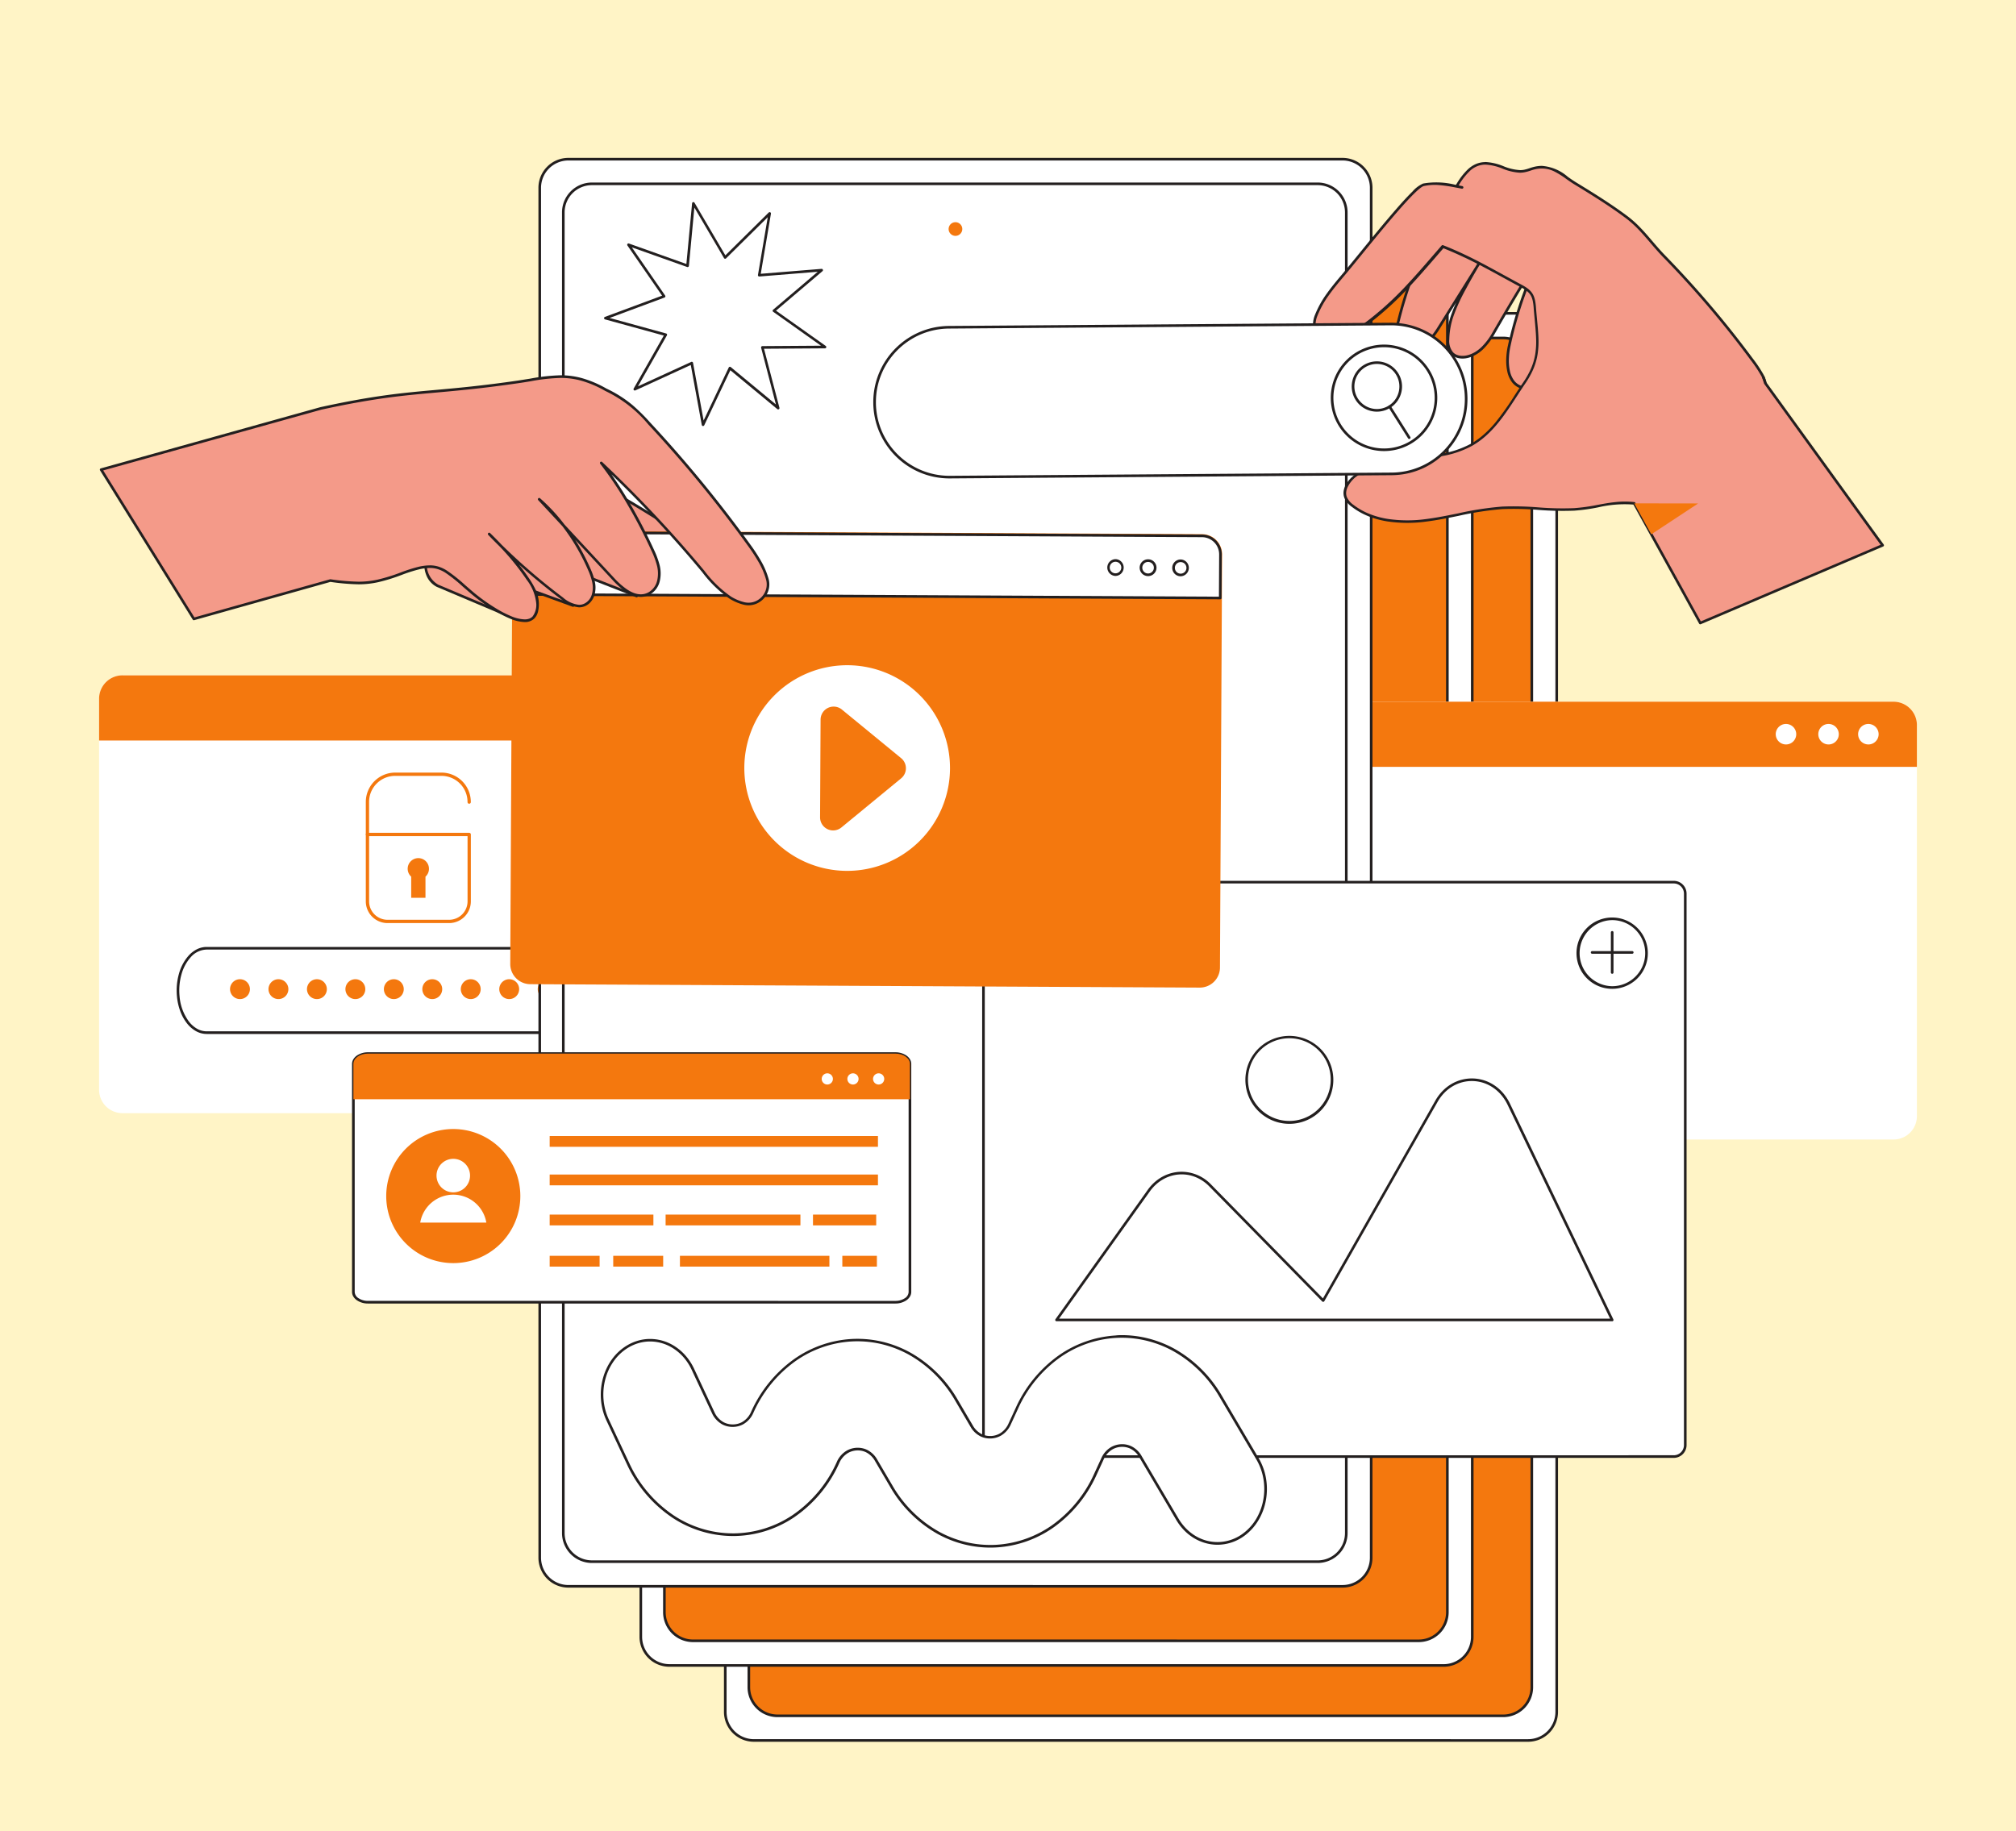 <svg xmlns="http://www.w3.org/2000/svg" xmlns:xlink="http://www.w3.org/1999/xlink" width="295" height="268" viewBox="0 0 295 268">
  <defs>
    <clipPath id="clip-path">
      <rect id="Rectángulo_39311" data-name="Rectángulo 39311" width="266" height="231.811" transform="translate(0 0)" fill="none"/>
    </clipPath>
  </defs>
  <g id="Grupo_143608" data-name="Grupo 143608" transform="translate(-600.5 -1254)">
    <rect id="Rectángulo_39187" data-name="Rectángulo 39187" width="295" height="268" transform="translate(600.5 1254)" fill="#fff4c6"/>
    <g id="Grupo_143426" data-name="Grupo 143426" transform="translate(615 1277.103)">
      <g id="Grupo_143425" data-name="Grupo 143425" transform="translate(0 0.004)" clip-path="url(#clip-path)">
        <path id="Trazado_159849" data-name="Trazado 159849" d="M690.684,170.459H803.966a4.192,4.192,0,0,1,4.192,4.192V375.137a4.192,4.192,0,0,1-4.192,4.192H690.684a4.192,4.192,0,0,1-4.192-4.192V174.651a4.192,4.192,0,0,1,4.192-4.192" transform="translate(-594.865 -147.708)" fill="#fff"/>
        <path id="Rectángulo_39295" data-name="Rectángulo 39295" d="M2.96-1.422H116.242a4.378,4.378,0,0,1,4.382,4.382V203.446a4.378,4.378,0,0,1-4.382,4.382H2.96a4.378,4.378,0,0,1-4.382-4.382V2.959A4.378,4.378,0,0,1,2.96-1.422Zm113.283,208.87a4,4,0,0,0,4-4V2.959a4,4,0,0,0-4-4H2.96a4,4,0,0,0-4,4V203.446a4,4,0,0,0,4,4Z" transform="translate(92.859 23.983)" fill="#231f1f"/>
        <path id="Trazado_159850" data-name="Trazado 159850" d="M716.534,197.483h106.19a4.192,4.192,0,0,1,4.192,4.192V394.948a4.192,4.192,0,0,1-4.192,4.192H716.534a4.192,4.192,0,0,1-4.192-4.192V201.675a4.192,4.192,0,0,1,4.192-4.192" transform="translate(-617.265 -171.125)" fill="#f4780e"/>
        <path id="Rectángulo_39296" data-name="Rectángulo 39296" d="M2.96-1.422H109.149a4.378,4.378,0,0,1,4.382,4.382V196.232a4.378,4.378,0,0,1-4.382,4.382H2.96a4.378,4.378,0,0,1-4.382-4.382V2.96A4.378,4.378,0,0,1,2.96-1.422ZM109.149,200.235a4,4,0,0,0,4-4V2.96a4,4,0,0,0-4-4H2.96a4,4,0,0,0-4,4V196.232a4,4,0,0,0,4,4Z" transform="translate(96.309 27.59)" fill="#231f1f"/>
        <path id="Trazado_159851" data-name="Trazado 159851" d="M1120.526,240.565a1,1,0,1,1-1-1,1,1,0,0,1,1,1" transform="translate(-969.236 -207.591)" fill="#f4780e"/>
        <path id="Trazado_159852" data-name="Trazado 159852" d="M598.1,88.211H711.378A4.192,4.192,0,0,1,715.57,92.4V292.889a4.192,4.192,0,0,1-4.192,4.192H598.1a4.192,4.192,0,0,1-4.192-4.192V92.4a4.192,4.192,0,0,1,4.192-4.192" transform="translate(-514.635 -76.438)" fill="#fff"/>
        <path id="Rectángulo_39297" data-name="Rectángulo 39297" d="M2.96-1.422H116.242a4.378,4.378,0,0,1,4.381,4.381V203.446a4.378,4.378,0,0,1-4.382,4.382H2.96a4.378,4.378,0,0,1-4.382-4.382V2.959A4.378,4.378,0,0,1,2.96-1.422Zm113.283,208.87a4,4,0,0,0,4-4V2.959a4,4,0,0,0-4-4H2.96a4,4,0,0,0-4,4V203.446a4,4,0,0,0,4,4Z" transform="translate(80.501 13.005)" fill="#231f1f"/>
        <path id="Trazado_159853" data-name="Trazado 159853" d="M623.946,115.234h106.19a4.192,4.192,0,0,1,4.192,4.192V312.7a4.192,4.192,0,0,1-4.192,4.192H623.946a4.192,4.192,0,0,1-4.192-4.192V119.426a4.192,4.192,0,0,1,4.192-4.192" transform="translate(-537.035 -99.854)" fill="#f4780e"/>
        <path id="Rectángulo_39298" data-name="Rectángulo 39298" d="M2.959-1.422h106.19a4.378,4.378,0,0,1,4.382,4.382V196.232a4.378,4.378,0,0,1-4.382,4.382H2.959a4.378,4.378,0,0,1-4.382-4.382V2.96A4.378,4.378,0,0,1,2.959-1.422Zm106.19,201.657a4,4,0,0,0,4-4V2.96a4,4,0,0,0-4-4H2.959a4,4,0,0,0-4,4V196.232a4,4,0,0,0,4,4Z" transform="translate(83.952 16.612)" fill="#231f1f"/>
        <path id="Trazado_159854" data-name="Trazado 159854" d="M1027.939,158.317a1,1,0,1,1-1-1,1,1,0,0,1,1,1" transform="translate(-889.007 -136.32)" fill="#f4780e"/>
        <path id="Trazado_159855" data-name="Trazado 159855" d="M89.66,570.753v57.426a3.422,3.422,0,0,1-3.513,3.324H3.513A3.422,3.422,0,0,1,0,628.179V570.753a3.422,3.422,0,0,1,3.513-3.324H86.147a3.422,3.422,0,0,1,3.513,3.324" transform="translate(0 -491.694)" fill="#fff"/>
        <path id="Trazado_159856" data-name="Trazado 159856" d="M89.66,570.753v6.21H0v-6.21a3.422,3.422,0,0,1,3.513-3.324H86.147a3.422,3.422,0,0,1,3.513,3.324" transform="translate(0 -491.694)" fill="#f4780e"/>
        <path id="Trazado_159857" data-name="Trazado 159857" d="M610.337,593.314a1.5,1.5,0,1,1-1.5-1.514,1.506,1.506,0,0,1,1.5,1.514" transform="translate(-526.278 -512.812)" fill="#fff"/>
        <path id="Trazado_159858" data-name="Trazado 159858" d="M566.665,593.314a1.5,1.5,0,1,1-1.5-1.514,1.506,1.506,0,0,1,1.5,1.514" transform="translate(-488.435 -512.812)" fill="#fff"/>
        <path id="Trazado_159859" data-name="Trazado 159859" d="M520,593.314a1.5,1.5,0,1,1-1.5-1.514,1.506,1.506,0,0,1,1.5,1.514" transform="translate(-448 -512.812)" fill="#fff"/>
        <path id="Trazado_159860" data-name="Trazado 159860" d="M152.931,879.035H90.666c-2.091,0-3.863-2.27-4.153-5.32-.353-3.715,1.606-7.033,4.153-7.033h62.265c2.547,0,4.506,3.317,4.153,7.033-.29,3.05-2.062,5.32-4.153,5.32" transform="translate(-74.93 -751.005)" fill="#fff"/>
        <path id="Trazado_159861" data-name="Trazado 159861" d="M151.69,877.982H89.425a3.213,3.213,0,0,1-1.584-.427,4.451,4.451,0,0,1-1.319-1.163,6.515,6.515,0,0,1-.952-1.737,8.494,8.494,0,0,1-.488-2.167,9.05,9.05,0,0,1,.306-3.368,6.619,6.619,0,0,1,1.392-2.59,4.165,4.165,0,0,1,1.215-.94,3.19,3.19,0,0,1,1.432-.344H151.69a3.189,3.189,0,0,1,1.431.344,4.163,4.163,0,0,1,1.215.94,6.617,6.617,0,0,1,1.392,2.59,9.05,9.05,0,0,1,.306,3.368,8.5,8.5,0,0,1-.488,2.167,6.515,6.515,0,0,1-.952,1.737,4.451,4.451,0,0,1-1.319,1.163A3.213,3.213,0,0,1,151.69,877.982ZM89.425,865.63a3.2,3.2,0,0,0-2.363,1.158,6.234,6.234,0,0,0-1.307,2.44,8.663,8.663,0,0,0-.292,3.224,7.173,7.173,0,0,0,1.361,3.7,4.068,4.068,0,0,0,1.2,1.065,2.833,2.833,0,0,0,1.4.378H151.69a2.833,2.833,0,0,0,1.4-.378,4.068,4.068,0,0,0,1.2-1.065,7.174,7.174,0,0,0,1.361-3.7,8.664,8.664,0,0,0-.292-3.224,6.234,6.234,0,0,0-1.307-2.44,3.194,3.194,0,0,0-2.363-1.158Z" transform="translate(-73.689 -749.762)" fill="#231f1f"/>
        <path id="Trazado_159862" data-name="Trazado 159862" d="M146.462,902.081a1.454,1.454,0,1,1-1.454-1.454,1.454,1.454,0,0,1,1.454,1.454" transform="translate(-124.393 -780.42)" fill="#f4780e"/>
        <path id="Trazado_159863" data-name="Trazado 159863" d="M188.63,902.081a1.454,1.454,0,1,1-1.454-1.454,1.454,1.454,0,0,1,1.454,1.454" transform="translate(-160.933 -780.42)" fill="#f4780e"/>
        <path id="Trazado_159864" data-name="Trazado 159864" d="M230.8,902.081a1.454,1.454,0,1,1-1.454-1.454,1.454,1.454,0,0,1,1.454,1.454" transform="translate(-197.472 -780.42)" fill="#f4780e"/>
        <path id="Trazado_159865" data-name="Trazado 159865" d="M272.966,902.081a1.454,1.454,0,1,1-1.454-1.454,1.454,1.454,0,0,1,1.454,1.454" transform="translate(-234.012 -780.42)" fill="#f4780e"/>
        <path id="Trazado_159866" data-name="Trazado 159866" d="M315.134,902.081a1.454,1.454,0,1,1-1.454-1.454,1.454,1.454,0,0,1,1.454,1.454" transform="translate(-270.552 -780.42)" fill="#f4780e"/>
        <path id="Trazado_159867" data-name="Trazado 159867" d="M357.3,902.081a1.454,1.454,0,1,1-1.454-1.454,1.454,1.454,0,0,1,1.454,1.454" transform="translate(-307.092 -780.42)" fill="#f4780e"/>
        <path id="Trazado_159868" data-name="Trazado 159868" d="M399.47,902.081a1.454,1.454,0,1,1-1.454-1.454,1.454,1.454,0,0,1,1.454,1.454" transform="translate(-343.632 -780.42)" fill="#f4780e"/>
        <path id="Trazado_159869" data-name="Trazado 159869" d="M441.638,902.081a1.454,1.454,0,1,1-1.454-1.454,1.454,1.454,0,0,1,1.454,1.454" transform="translate(-380.171 -780.42)" fill="#f4780e"/>
        <path id="Trazado_159870" data-name="Trazado 159870" d="M483.806,902.081a1.454,1.454,0,1,1-1.454-1.454,1.454,1.454,0,0,1,1.454,1.454" transform="translate(-416.711 -780.42)" fill="#f4780e"/>
        <path id="Trazado_159871" data-name="Trazado 159871" d="M525.974,902.081a1.454,1.454,0,1,1-1.454-1.454,1.454,1.454,0,0,1,1.454,1.454" transform="translate(-453.251 -780.42)" fill="#f4780e"/>
        <path id="Trazado_159872" data-name="Trazado 159872" d="M304.6,753.32h-9.007a3.179,3.179,0,0,1-3.181-3.182v-9.786a.241.241,0,0,1,.241-.241h14.888a.241.241,0,0,1,.241.241v9.786a3.179,3.179,0,0,1-3.182,3.182Zm-11.707-12.727v9.545a2.7,2.7,0,0,0,2.7,2.7H304.6a2.7,2.7,0,0,0,2.7-2.7v-9.545Z" transform="translate(-253.383 -641.329)" fill="#f4780e"/>
        <path id="Trazado_159873" data-name="Trazado 159873" d="M292.653,683.346a.241.241,0,0,1-.241-.241v-4.756a4.3,4.3,0,0,1,4.3-4.3h6.765a4.3,4.3,0,0,1,4.3,4.3.241.241,0,1,1-.481,0,3.817,3.817,0,0,0-3.821-3.821h-6.765a3.818,3.818,0,0,0-3.821,3.821v4.756A.241.241,0,0,1,292.653,683.346Z" transform="translate(-253.383 -584.082)" fill="#f4780e"/>
        <path id="Trazado_159874" data-name="Trazado 159874" d="M341.439,769.423a1.557,1.557,0,1,0-2.6,1.153v3.089h2.09v-3.089a1.552,1.552,0,0,0,.511-1.153" transform="translate(-293.169 -665.379)" fill="#f4780e"/>
        <path id="Trazado_159875" data-name="Trazado 159875" d="M1410.847,599.677V657.1a3.422,3.422,0,0,1-3.512,3.324H1324.7a3.422,3.422,0,0,1-3.512-3.324V599.677a3.422,3.422,0,0,1,3.512-3.324h82.635a3.422,3.422,0,0,1,3.512,3.324" transform="translate(-1144.848 -516.758)" fill="#fff"/>
        <path id="Trazado_159876" data-name="Trazado 159876" d="M1410.847,599.677v6.21h-89.659v-6.21a3.422,3.422,0,0,1,3.512-3.324h82.635a3.422,3.422,0,0,1,3.512,3.324" transform="translate(-1144.848 -516.758)" fill="#f4780e"/>
        <path id="Trazado_159877" data-name="Trazado 159877" d="M1931.525,622.238a1.5,1.5,0,1,1-1.5-1.514,1.506,1.506,0,0,1,1.5,1.514" transform="translate(-1671.126 -537.876)" fill="#fff"/>
        <path id="Trazado_159878" data-name="Trazado 159878" d="M1887.854,622.238a1.5,1.5,0,1,1-1.5-1.514,1.506,1.506,0,0,1,1.5,1.514" transform="translate(-1633.283 -537.876)" fill="#fff"/>
        <path id="Trazado_159879" data-name="Trazado 159879" d="M1841.19,622.238a1.5,1.5,0,1,1-1.5-1.514,1.506,1.506,0,0,1,1.5,1.514" transform="translate(-1592.847 -537.876)" fill="#fff"/>
        <path id="Trazado_159880" data-name="Trazado 159880" d="M487.284,1.426H600.567a4.192,4.192,0,0,1,4.192,4.192V206.1a4.192,4.192,0,0,1-4.192,4.192H487.284a4.192,4.192,0,0,1-4.192-4.192V5.618a4.192,4.192,0,0,1,4.192-4.192" transform="translate(-418.613 -1.236)" fill="#fff"/>
        <path id="Rectángulo_39299" data-name="Rectángulo 39299" d="M2.96-1.422H116.242a4.378,4.378,0,0,1,4.381,4.381V203.446a4.378,4.378,0,0,1-4.382,4.382H2.96a4.378,4.378,0,0,1-4.382-4.382V2.959A4.378,4.378,0,0,1,2.96-1.422Zm113.283,208.87a4,4,0,0,0,4-4V2.959a4,4,0,0,0-4-4H2.96a4,4,0,0,0-4,4V203.446a4,4,0,0,0,4,4Z" transform="translate(65.711 1.422)" fill="#231f1f"/>
        <path id="Trazado_159881" data-name="Trazado 159881" d="M513.135,28.45H619.324a4.192,4.192,0,0,1,4.192,4.192V225.915a4.192,4.192,0,0,1-4.192,4.192H513.135a4.192,4.192,0,0,1-4.192-4.192V32.642a4.192,4.192,0,0,1,4.192-4.192" transform="translate(-441.014 -24.653)" fill="#fff"/>
        <path id="Rectángulo_39300" data-name="Rectángulo 39300" d="M2.959-1.422h106.19a4.378,4.378,0,0,1,4.382,4.382V196.232a4.378,4.378,0,0,1-4.382,4.382H2.959a4.378,4.378,0,0,1-4.382-4.382V2.96A4.378,4.378,0,0,1,2.959-1.422Zm106.19,201.657a4,4,0,0,0,4-4V2.96a4,4,0,0,0-4-4H2.959a4,4,0,0,0-4,4V196.232a4,4,0,0,0,4,4Z" transform="translate(69.161 5.029)" fill="#231f1f"/>
        <path id="Trazado_159882" data-name="Trazado 159882" d="M933.379,71.532a1,1,0,1,1-1-1,1,1,0,0,1,1,1" transform="translate(-807.068 -61.119)" fill="#f4780e"/>
        <path id="Trazado_159883" data-name="Trazado 159883" d="M1072.26,795.873v80.7a1.685,1.685,0,0,1-1.684,1.684H971.25a1.685,1.685,0,0,1-1.684-1.684v-80.7a1.685,1.685,0,0,1,1.684-1.684h99.325a1.685,1.685,0,0,1,1.684,1.684" transform="translate(-840.157 -688.188)" fill="#fff"/>
        <path id="Rectángulo_39301" data-name="Rectángulo 39301" d="M.441-1.435H99.766a1.864,1.864,0,0,1,1.327.549,1.864,1.864,0,0,1,.549,1.327v80.7a1.876,1.876,0,0,1-1.876,1.876H.441a1.864,1.864,0,0,1-1.327-.549,1.864,1.864,0,0,1-.549-1.327V.441A1.864,1.864,0,0,1-.886-.886,1.864,1.864,0,0,1,.441-1.435ZM99.766,82.634a1.493,1.493,0,0,0,1.493-1.493V.441a1.483,1.483,0,0,0-.437-1.056,1.483,1.483,0,0,0-1.056-.437H.441A1.483,1.483,0,0,0-.615-.615,1.483,1.483,0,0,0-1.052.441v80.7A1.483,1.483,0,0,0-.615,82.2a1.483,1.483,0,0,0,1.056.437Z" transform="translate(130.653 107.245)" fill="#231f1f"/>
        <path id="Trazado_159884" data-name="Trazado 159884" d="M1049.681,1046l13.5-18.927a5.752,5.752,0,0,1,8.961-.782l16.56,16.872L1105.272,1014a5.85,5.85,0,0,1,10.59.429L1130.989,1046Z" transform="translate(-909.579 -875.922)" fill="#fff"/>
        <path id="Trazado_159885" data-name="Trazado 159885" d="M1270.47,970.177a6.263,6.263,0,1,1-6.263-6.263,6.263,6.263,0,0,1,6.263,6.263" transform="translate(-1090.045 -835.26)" fill="#fff"/>
        <path id="Trazado_159886" data-name="Trazado 159886" d="M1129.745,1044.945h-81.308a.192.192,0,0,1-.156-.3l13.5-18.927a6.7,6.7,0,0,1,1.039-1.152,6.2,6.2,0,0,1,1.212-.831,5.946,5.946,0,0,1,1.328-.5,5.819,5.819,0,0,1,1.389-.169,5.988,5.988,0,0,1,4.286,1.848l16.383,16.69,16.442-28.938a6.951,6.951,0,0,1,1.067-1.427,6.212,6.212,0,0,1,1.3-1.019,5.884,5.884,0,0,1,6.162.12,6.291,6.291,0,0,1,1.347,1.157,7.055,7.055,0,0,1,1.055,1.609l15.127,31.568a.192.192,0,0,1-.173.274Zm-80.936-.383h80.632l-15-31.294a6.668,6.668,0,0,0-1-1.521,5.911,5.911,0,0,0-1.265-1.087,5.5,5.5,0,0,0-5.763-.113,5.837,5.837,0,0,0-1.218.956,6.559,6.559,0,0,0-1.008,1.348l-16.568,29.159a.192.192,0,0,1-.3.039l-16.561-16.872a5.839,5.839,0,0,0-1.9-1.3,5.415,5.415,0,0,0-3.41-.271,5.558,5.558,0,0,0-1.242.47,5.808,5.808,0,0,0-1.137.779,6.3,6.3,0,0,0-.979,1.086Z" transform="translate(-908.335 -874.678)" fill="#231f1f"/>
        <path id="Trazado_159887" data-name="Trazado 159887" d="M1262.963,975.388a6.435,6.435,0,1,1,2.513-.507A6.415,6.415,0,0,1,1262.963,975.388Zm0-12.526a6.052,6.052,0,1,0,2.363.477A6.035,6.035,0,0,0,1262.963,962.862Z" transform="translate(-1088.801 -834.016)" fill="#231f1f"/>
        <path id="Elipse_5467" data-name="Elipse 5467" d="M5.219,0A5.22,5.22,0,0,1,7.25,10.027,5.22,5.22,0,0,1,3.187.41,5.186,5.186,0,0,1,5.219,0Zm0,10.054A4.837,4.837,0,0,0,7.1.763,4.837,4.837,0,0,0,3.337,9.674,4.805,4.805,0,0,0,5.219,10.054Z" transform="translate(214.591 113.569) rotate(-22.5)" fill="#231f1f"/>
        <path id="Línea_995" data-name="Línea 995" d="M-1.244,4.818a.192.192,0,0,1-.192-.192v-5.87a.192.192,0,0,1,.192-.192.192.192,0,0,1,.192.192v5.87A.192.192,0,0,1-1.244,4.818Z" transform="translate(222.654 114.595)" fill="#231f1f"/>
        <path id="Línea_996" data-name="Línea 996" d="M4.626-1.052h-5.87a.192.192,0,0,1-.192-.192.192.192,0,0,1,.192-.192h5.87a.192.192,0,0,1,.192.192A.192.192,0,0,1,4.626-1.052Z" transform="translate(219.719 117.53)" fill="#231f1f"/>
        <path id="Trazado_159888" data-name="Trazado 159888" d="M360.247,983.695v33.391c0,.827-.957,1.5-2.136,1.5H280.946c-1.18,0-2.137-.67-2.137-1.5V983.695c0-.827.957-1.5,2.137-1.5h77.165c1.179,0,2.136.671,2.136,1.5" transform="translate(-241.596 -851.102)" fill="#fff"/>
        <path id="Trazado_159889" data-name="Trazado 159889" d="M279.7,980.761h77.165a2.84,2.84,0,0,1,1.62.474,1.784,1.784,0,0,1,.512.534,1.305,1.305,0,0,1,.2.682v33.391a1.3,1.3,0,0,1-.2.682,1.783,1.783,0,0,1-.512.534,2.841,2.841,0,0,1-1.62.473H279.7a2.842,2.842,0,0,1-1.621-.473,1.783,1.783,0,0,1-.512-.534,1.3,1.3,0,0,1-.2-.682V982.451a1.305,1.305,0,0,1,.2-.682,1.785,1.785,0,0,1,.512-.534A2.842,2.842,0,0,1,279.7,980.761Zm77.165,36.385a2.456,2.456,0,0,0,1.4-.4,1.126,1.126,0,0,0,.544-.9V982.451a1.127,1.127,0,0,0-.544-.9,2.455,2.455,0,0,0-1.4-.4H279.7a2.457,2.457,0,0,0-1.4.4,1.127,1.127,0,0,0-.544.9v33.391a1.126,1.126,0,0,0,.544.9,2.458,2.458,0,0,0,1.4.4Z" transform="translate(-240.352 -849.859)" fill="#231f1f"/>
        <path id="Trazado_159890" data-name="Trazado 159890" d="M360.247,983.695v5.182H278.809v-5.182c0-.827.957-1.5,2.137-1.5h77.165c1.179,0,2.136.671,2.136,1.5" transform="translate(-241.596 -851.102)" fill="#f4780e"/>
        <path id="Trazado_159891" data-name="Trazado 159891" d="M850.162,1004.65a.818.818,0,1,1-.818-.818.818.818,0,0,1,.818.818" transform="translate(-735.273 -869.85)" fill="#fff"/>
        <path id="Trazado_159892" data-name="Trazado 159892" d="M793.88,1004.65a.818.818,0,1,1-.818-.818.818.818,0,0,1,.818.818" transform="translate(-686.503 -869.85)" fill="#fff"/>
        <path id="Trazado_159893" data-name="Trazado 159893" d="M822.021,1004.65a.818.818,0,1,1-.818-.818.818.818,0,0,1,.818.818" transform="translate(-710.888 -869.85)" fill="#fff"/>
        <path id="Trazado_159894" data-name="Trazado 159894" d="M334.423,1074.712a9.812,9.812,0,1,1-9.812-9.812,9.812,9.812,0,0,1,9.812,9.812" transform="translate(-272.783 -922.767)" fill="#f4780e"/>
        <path id="Trazado_159895" data-name="Trazado 159895" d="M374.84,1100.028a2.453,2.453,0,1,1-2.453-2.453,2.453,2.453,0,0,1,2.453,2.453" transform="translate(-320.558 -951.081)" fill="#fff"/>
        <path id="Trazado_159896" data-name="Trazado 159896" d="M361.747,1140.969a4.905,4.905,0,0,0-9.673,0Z" transform="translate(-305.082 -985.141)" fill="#fff"/>
        <rect id="Rectángulo_39302" data-name="Rectángulo 39302" width="48.037" height="1.579" transform="translate(65.933 143.155)" fill="#f4780e"/>
        <rect id="Rectángulo_39303" data-name="Rectángulo 39303" width="48.037" height="1.579" transform="translate(65.933 148.793)" fill="#f4780e"/>
        <rect id="Rectángulo_39304" data-name="Rectángulo 39304" width="7.308" height="1.579" transform="translate(65.933 160.689)" fill="#f4780e"/>
        <rect id="Rectángulo_39305" data-name="Rectángulo 39305" width="7.308" height="1.579" transform="translate(75.234 160.689)" fill="#f4780e"/>
        <rect id="Rectángulo_39306" data-name="Rectángulo 39306" width="5.059" height="1.579" transform="translate(108.757 160.689)" fill="#f4780e"/>
        <rect id="Rectángulo_39307" data-name="Rectángulo 39307" width="21.872" height="1.579" transform="translate(84.994 160.689)" fill="#f4780e"/>
        <rect id="Rectángulo_39308" data-name="Rectángulo 39308" width="15.178" height="1.579" transform="translate(65.933 154.656)" fill="#f4780e"/>
        <rect id="Rectángulo_39309" data-name="Rectángulo 39309" width="19.726" height="1.579" transform="translate(82.899 154.656)" fill="#f4780e"/>
        <rect id="Rectángulo_39310" data-name="Rectángulo 39310" width="9.25" height="1.579" transform="translate(104.464 154.656)" fill="#f4780e"/>
        <path id="Trazado_159897" data-name="Trazado 159897" d="M580.32,79.861l-7.064-5.846L569.327,82.3l-1.654-9.019L559.339,77.1l4.531-7.972-8.842-2.43,8.595-3.195-5.211-7.545,8.638,3.077.857-9.129,4.639,7.91,6.525-6.442-1.531,9.041,9.14-.741-6.984,5.942,7.477,5.307L578,70.989Z" transform="translate(-480.948 -43.249)" fill="#fff"/>
        <path id="Trazado_159898" data-name="Trazado 159898" d="M568.083,81.248l-.025,0a.191.191,0,0,1-.163-.155l-1.609-8.777-8.111,3.719a.192.192,0,0,1-.246-.269l4.409-7.758-8.6-2.365a.192.192,0,0,1-.016-.364l8.364-3.109-5.071-7.342a.192.192,0,0,1,.222-.289l8.406,2.995.834-8.884a.192.192,0,0,1,.356-.079l4.514,7.7L577.692,50a.192.192,0,0,1,.323.168l-1.49,8.8,8.894-.721a.192.192,0,0,1,.14.337l-6.8,5.782,7.276,5.165a.192.192,0,0,1-.11.348l-8.923.061,2.254,8.634a.192.192,0,0,1-.308.2l-6.874-5.689-3.823,8.063A.192.192,0,0,1,568.083,81.248Zm-1.654-9.4a.192.192,0,0,1,.188.157l1.547,8.435,3.674-7.749a.192.192,0,0,1,.3-.066l6.606,5.467-2.166-8.3a.192.192,0,0,1,.184-.24l8.575-.058-6.993-4.964a.192.192,0,0,1-.013-.3l6.532-5.557-8.547.693a.192.192,0,0,1-.2-.223l1.432-8.455-6.1,6.025a.192.192,0,0,1-.3-.039l-4.338-7.4-.8,8.538a.192.192,0,0,1-.255.163L557.663,55.1l4.874,7.056a.192.192,0,0,1-.091.288l-8.038,2.988,8.269,2.272a.192.192,0,0,1,.116.279l-4.237,7.456,7.8-3.574A.192.192,0,0,1,566.43,71.846Z" transform="translate(-479.704 -42.005)" fill="#231f1f"/>
        <path id="Trazado_159899" data-name="Trazado 159899" d="M558.333,1292.883a6.379,6.379,0,0,0-3.2.916c-3.446,2.048-4.762,6.871-2.94,10.771.872,1.866,1.867,3.991,2.958,6.315a18.8,18.8,0,0,0,6.692,7.859,15.942,15.942,0,0,0,8.735,2.6h.131a15.9,15.9,0,0,0,8.578-2.657,18.7,18.7,0,0,0,6.614-7.9,3.1,3.1,0,0,1,2.7-1.967,3.029,3.029,0,0,1,2.878,1.641l2.21,3.768a18.274,18.274,0,0,0,6.912,6.854,15.779,15.779,0,0,0,8.48,1.933,16.028,16.028,0,0,0,8.251-2.9,18.814,18.814,0,0,0,6.224-7.61l1.034-2.248a3.1,3.1,0,0,1,2.7-1.962,3.03,3.03,0,0,1,2.875,1.634l5.377,9.125c2.163,3.672,6.546,4.674,9.789,2.239a8.623,8.623,0,0,0,1.954-11.057l-5.377-9.125a18.262,18.262,0,0,0-6.916-6.831,15.782,15.782,0,0,0-8.474-1.918,16.029,16.029,0,0,0-8.24,2.9,18.818,18.818,0,0,0-6.216,7.6l-1.034,2.248a3.1,3.1,0,0,1-2.7,1.962,3.031,3.031,0,0,1-2.875-1.641l-2.21-3.768a18.272,18.272,0,0,0-6.919-6.857,15.772,15.772,0,0,0-8.487-1.928,16.029,16.029,0,0,0-8.254,2.907,18.822,18.822,0,0,0-6.22,7.626,3.082,3.082,0,0,1-5.744.017c-1.087-2.316-2.078-4.431-2.945-6.288a7.007,7.007,0,0,0-6.337-4.269" transform="translate(-477.779 -1119.854)" fill="#fff"/>
        <path id="Trazado_159900" data-name="Trazado 159900" d="M626.177,1290.908a15.841,15.841,0,0,1,3.934.5,16.238,16.238,0,0,1,3.727,1.469,18.455,18.455,0,0,1,6.99,6.9l5.377,9.125a8.746,8.746,0,0,1,1.087,3,9.157,9.157,0,0,1-.013,3.123,8.995,8.995,0,0,1-.4,1.5,8.541,8.541,0,0,1-.651,1.393,7.7,7.7,0,0,1-2.028,2.3,6.64,6.64,0,0,1-4.006,1.368,6.517,6.517,0,0,1-1.746-.239,6.807,6.807,0,0,1-1.647-.7,7.293,7.293,0,0,1-1.466-1.148,8.046,8.046,0,0,1-1.2-1.572l-5.377-9.125a3.133,3.133,0,0,0-1.3-1.267,2.752,2.752,0,0,0-1.223-.278c-.057,0-.115,0-.171.005a2.867,2.867,0,0,0-1.247.367,3.179,3.179,0,0,0-1.291,1.484l-1.034,2.247a19,19,0,0,1-6.289,7.687,16.215,16.215,0,0,1-8.349,2.93c-.3.017-.6.026-.9.026a15.828,15.828,0,0,1-3.947-.5,16.238,16.238,0,0,1-3.737-1.479,18.467,18.467,0,0,1-6.986-6.925l-2.21-3.768a3.135,3.135,0,0,0-1.3-1.272,2.75,2.75,0,0,0-1.226-.28c-.057,0-.115,0-.171.005a2.869,2.869,0,0,0-1.249.367,3.179,3.179,0,0,0-1.291,1.489,18.886,18.886,0,0,1-6.683,7.981,16.1,16.1,0,0,1-8.681,2.689h-.182a16.139,16.139,0,0,1-8.791-2.635,18.988,18.988,0,0,1-6.761-7.939c-1.12-2.387-2.116-4.512-2.958-6.315a8.923,8.923,0,0,1-.811-3.107,9.117,9.117,0,0,1,.295-3.1,8.791,8.791,0,0,1,.532-1.443,8.282,8.282,0,0,1,.774-1.312,7.431,7.431,0,0,1,2.227-2.051,6.787,6.787,0,0,1,1.624-.7,6.455,6.455,0,0,1,1.673-.242h.074a6.683,6.683,0,0,1,3.715,1.148,7.455,7.455,0,0,1,1.539,1.375,8.258,8.258,0,0,1,1.185,1.856c.852,1.823,1.843,3.939,2.945,6.288a3.176,3.176,0,0,0,1.375,1.526,2.868,2.868,0,0,0,1.324.318h.009a2.871,2.871,0,0,0,1.324-.323,3.154,3.154,0,0,0,1.365-1.537,19.014,19.014,0,0,1,6.284-7.7,16.218,16.218,0,0,1,8.353-2.942c.3-.018.612-.027.916-.027a15.811,15.811,0,0,1,3.942.5,16.245,16.245,0,0,1,3.733,1.477,18.463,18.463,0,0,1,6.993,6.928l2.21,3.768a3.133,3.133,0,0,0,1.305,1.272,2.754,2.754,0,0,0,1.226.279c.056,0,.112,0,.168,0a2.866,2.866,0,0,0,1.249-.366,3.179,3.179,0,0,0,1.292-1.485l1.034-2.247a19.009,19.009,0,0,1,6.28-7.681,16.218,16.218,0,0,1,8.339-2.935C625.564,1290.917,625.873,1290.908,626.177,1290.908Zm14.018,30.287a6.259,6.259,0,0,0,3.776-1.292,7.318,7.318,0,0,0,1.927-2.182,8.338,8.338,0,0,0,1-2.763,8.776,8.776,0,0,0,.013-2.993,8.363,8.363,0,0,0-1.04-2.869l-5.377-9.125a18.071,18.071,0,0,0-6.843-6.76,15.857,15.857,0,0,0-3.639-1.435,15.461,15.461,0,0,0-3.839-.486c-.3,0-.6.009-.894.026a15.836,15.836,0,0,0-8.142,2.867,18.625,18.625,0,0,0-6.151,7.527l-1.034,2.247a3.552,3.552,0,0,1-1.45,1.658,3.251,3.251,0,0,1-1.416.415c-.063,0-.126.005-.19.005a3.134,3.134,0,0,1-1.395-.319,3.507,3.507,0,0,1-1.467-1.422l-2.21-3.768a18.08,18.08,0,0,0-6.846-6.786,15.861,15.861,0,0,0-3.645-1.442,15.43,15.43,0,0,0-3.846-.489c-.3,0-.6.009-.893.026a15.836,15.836,0,0,0-8.155,2.873,18.63,18.63,0,0,0-6.156,7.549,3.526,3.526,0,0,1-1.533,1.716,3.259,3.259,0,0,1-1.5.368h-.011a3.253,3.253,0,0,1-1.5-.362,3.548,3.548,0,0,1-1.544-1.7c-1.1-2.349-2.094-4.465-2.945-6.289a7.879,7.879,0,0,0-1.13-1.77,7.082,7.082,0,0,0-1.46-1.3,6.3,6.3,0,0,0-3.5-1.084h-.069a6.064,6.064,0,0,0-1.573.228,6.4,6.4,0,0,0-1.532.662,7.046,7.046,0,0,0-2.112,1.946,8.109,8.109,0,0,0-1.247,2.631,8.736,8.736,0,0,0-.282,2.975,8.541,8.541,0,0,0,.777,2.974c.842,1.8,1.837,3.928,2.958,6.315a18.6,18.6,0,0,0,6.623,7.78,15.755,15.755,0,0,0,8.582,2.574h.177a15.718,15.718,0,0,0,8.475-2.626,18.5,18.5,0,0,0,6.545-7.821,3.554,3.554,0,0,1,1.449-1.662,3.253,3.253,0,0,1,1.417-.417c.064,0,.129-.005.194-.005a3.129,3.129,0,0,1,1.395.319,3.508,3.508,0,0,1,1.465,1.422l2.21,3.768a18.085,18.085,0,0,0,6.839,6.783,15.864,15.864,0,0,0,3.649,1.445,15.457,15.457,0,0,0,3.852.49c.291,0,.586-.008.876-.025a15.833,15.833,0,0,0,8.152-2.862,18.621,18.621,0,0,0,6.16-7.533l1.034-2.247a3.552,3.552,0,0,1,1.448-1.657,3.249,3.249,0,0,1,1.415-.417c.064,0,.129-.006.194-.006a3.131,3.131,0,0,1,1.392.318,3.507,3.507,0,0,1,1.465,1.416l5.377,9.125a7.643,7.643,0,0,0,1.147,1.5,6.912,6.912,0,0,0,1.389,1.088A6.284,6.284,0,0,0,640.2,1321.195Z" transform="translate(-476.533 -1118.61)" fill="#231f1f"/>
        <path id="Trazado_159901" data-name="Trazado 159901" d="M285.334,306.005a30.768,30.768,0,0,0,28.453,9.86,25.354,25.354,0,0,1,4.655-.719c2.478-.007,4.83,1.009,7.1,2.006l5.825,2.561c2.469,1.086,5.232,2.189,7.785,1.319a3.284,3.284,0,0,0,2.2-2.55c.1-1.461-1.3-1.96-2.318-2.68-3.415-2.427-6.817-4.844-10.366-7.074a165.91,165.91,0,0,0-22.182-11.7A13.649,13.649,0,0,0,297.7,295.8a22.741,22.741,0,0,0-8.862,4.239c-1.879,1.388-3.773,3.649-3.5,5.97" transform="translate(-247.228 -256.082)" fill="#f49a89"/>
        <path id="Trazado_159902" data-name="Trazado 159902" d="M299.055,294.09h0a12.483,12.483,0,0,1,3.116.4,20.646,20.646,0,0,1,3.15,1.115c3.822,1.659,7.632,3.489,11.325,5.437s7.35,4.058,10.882,6.277c3.566,2.241,7.027,4.7,10.375,7.08.195.138.411.272.62.4a5.786,5.786,0,0,1,1.245.934,1.938,1.938,0,0,1,.532,1.514,2.456,2.456,0,0,1-.252.9,3.347,3.347,0,0,1-.542.785,3.852,3.852,0,0,1-1.539,1.029,6.275,6.275,0,0,1-2.029.324,10.065,10.065,0,0,1-3.01-.521,28.307,28.307,0,0,1-2.884-1.128l-5.825-2.561a35.885,35.885,0,0,0-3.44-1.369,11.622,11.622,0,0,0-3.557-.621H317.2a17.809,17.809,0,0,0-3.562.5c-.346.073-.7.148-1.058.215a29.032,29.032,0,0,1-5.447.511,30.793,30.793,0,0,1-6.5-.7,31.714,31.714,0,0,1-6.217-2.037,31.042,31.042,0,0,1-5.657-3.277,29.17,29.17,0,0,1-4.815-4.419.191.191,0,0,1-.046-.1,4.425,4.425,0,0,1,.177-1.794,6.487,6.487,0,0,1,.8-1.668,9.648,9.648,0,0,1,1.2-1.473,11.943,11.943,0,0,1,1.4-1.212c.692-.511,1.386-.984,2.062-1.406.729-.455,1.462-.866,2.18-1.221a20.994,20.994,0,0,1,2.293-.976,17.7,17.7,0,0,1,2.4-.669A13.207,13.207,0,0,1,299.055,294.09Zm36.884,25.822a5.893,5.893,0,0,0,1.905-.3,3.456,3.456,0,0,0,1.38-.925,2.964,2.964,0,0,0,.481-.695,2.077,2.077,0,0,0,.214-.763,1.553,1.553,0,0,0-.433-1.228,5.514,5.514,0,0,0-1.164-.866c-.214-.133-.436-.27-.64-.416-3.343-2.376-6.8-4.833-10.357-7.068-3.524-2.214-7.177-4.321-10.857-6.263s-7.486-3.769-11.3-5.424a20.28,20.28,0,0,0-3.092-1.1,12.1,12.1,0,0,0-3.022-.392h0a12.829,12.829,0,0,0-2.56.267,17.3,17.3,0,0,0-2.35.655,20.593,20.593,0,0,0-2.251.958c-.706.35-1.429.755-2.147,1.2-.668.417-1.353.884-2.037,1.39a11.555,11.555,0,0,0-1.356,1.173,9.262,9.262,0,0,0-1.156,1.414,6.1,6.1,0,0,0-.754,1.568,4.063,4.063,0,0,0-.169,1.581A28.8,28.8,0,0,0,288.987,309a30.658,30.658,0,0,0,5.587,3.236,31.333,31.333,0,0,0,6.142,2.013,30.408,30.408,0,0,0,6.417.692,28.646,28.646,0,0,0,5.375-.5c.35-.067.706-.142,1.051-.214a18.091,18.091,0,0,1,3.639-.508h.025a12,12,0,0,1,3.674.64,36.2,36.2,0,0,1,3.478,1.383L330.2,318.3a27.986,27.986,0,0,0,2.845,1.113A9.693,9.693,0,0,0,335.94,319.912Z" transform="translate(-245.985 -254.838)" fill="#231f1f"/>
        <path id="Trazado_159903" data-name="Trazado 159903" d="M556.275,413.912l-.311,60.457a2.711,2.711,0,0,1-2.726,2.7l-97.945-.5a2.711,2.711,0,0,1-2.7-2.725l.311-60.457a2.712,2.712,0,0,1,2.726-2.7l97.945.5a2.712,2.712,0,0,1,2.7,2.726" transform="translate(-392.186 -355.869)" fill="#f4780e"/>
        <path id="Trazado_159904" data-name="Trazado 159904" d="M454.055,408.88h.015l97.945.5a2.951,2.951,0,0,1,2.937,2.968l-.311,60.457a2.95,2.95,0,0,1-2.968,2.936l-97.945-.5a2.949,2.949,0,0,1-2.938-2.967l.311-60.457a2.951,2.951,0,0,1,2.953-2.938Zm97.635,66.384a2.471,2.471,0,0,0,2.471-2.457l.311-60.457a2.472,2.472,0,0,0-2.459-2.484l-97.958-.5a2.472,2.472,0,0,0-2.471,2.459l-.311,60.457a2.47,2.47,0,0,0,2.459,2.483l97.945.5Z" transform="translate(-390.624 -354.307)" fill="#f4780e"/>
        <path id="Trazado_159905" data-name="Trazado 159905" d="M558.081,413.912l-.033,6.369-103.369-.531.033-6.369a2.712,2.712,0,0,1,2.726-2.7l97.945.5a2.712,2.712,0,0,1,2.7,2.726" transform="translate(-393.992 -355.869)" fill="#fff"/>
        <path id="Trazado_159906" data-name="Trazado 159906" d="M456.18,409.247h.015l97.945.5a2.9,2.9,0,0,1,2.889,2.919L557,419.039a.192.192,0,0,1-.193.191L453.434,418.7a.192.192,0,0,1-.191-.193l.033-6.369a2.9,2.9,0,0,1,2.9-2.889Zm100.434,9.6.032-6.177a2.521,2.521,0,0,0-2.507-2.533l-97.958-.5a2.521,2.521,0,0,0-2.52,2.508l-.032,6.177Z" transform="translate(-392.748 -354.625)" fill="#231f1f"/>
        <path id="Trazado_159907" data-name="Trazado 159907" d="M737.487,571.443a15.049,15.049,0,1,1-14.971-15.126,15.049,15.049,0,0,1,14.971,15.126" transform="translate(-612.973 -482.065)" fill="#fff"/>
        <path id="Trazado_159908" data-name="Trazado 159908" d="M793.657,602.128l8.664,7.11a1.911,1.911,0,0,1,0,2.953l-8.738,7.187a1.911,1.911,0,0,1-3.125-1.486l.074-14.3a1.911,1.911,0,0,1,3.123-1.467" transform="translate(-684.957 -521.383)" fill="#f4780e"/>
        <path id="Trazado_159909" data-name="Trazado 159909" d="M1177.782,442.822h-.006a1.229,1.229,0,0,1,.006-2.459h.006a1.23,1.23,0,0,1-.006,2.459Zm0-2.076a.846.846,0,0,0,0,1.693h0a.846.846,0,0,0,0-1.693Z" transform="translate(-1019.517 -381.588)" fill="#231f1f"/>
        <path id="Trazado_159910" data-name="Trazado 159910" d="M1106.344,442.455h-.006a1.23,1.23,0,0,1,.006-2.459h.006a1.23,1.23,0,0,1-.006,2.459Zm0-2.076a.846.846,0,0,0,0,1.693h0a.846.846,0,0,0,0-1.693Z" transform="translate(-957.614 -381.27)" fill="#231f1f"/>
        <path id="Trazado_159911" data-name="Trazado 159911" d="M1142.062,442.639h-.006a1.229,1.229,0,0,1,.006-2.459h.006a1.229,1.229,0,0,1-.006,2.459Zm0-2.076a.846.846,0,0,0,0,1.693h0a.846.846,0,0,0,0-1.693Z" transform="translate(-988.564 -381.43)" fill="#231f1f"/>
        <path id="Trazado_159912" data-name="Trazado 159912" d="M488.2,404.56,474.728,399.3a3.326,3.326,0,1,1,2.479-6.172l11.742,3.337Z" transform="translate(-409.532 -340.436)" fill="#f49a89"/>
        <path id="Trazado_159913" data-name="Trazado 159913" d="M417.741,416.955,404.171,412a3.326,3.326,0,1,1,2.479-6.172l11.742,3.337Z" transform="translate(-348.392 -351.441)" fill="#f49a89"/>
        <path id="Trazado_159914" data-name="Trazado 159914" d="M371.046,432.317l-11.346-4.8a3.55,3.55,0,0,1-1.622-4.122c.5-1.845,2.191-2.79,3.68-2.051l9.747,3.337Z" transform="translate(-310.168 -364.892)" fill="#f49a89"/>
        <path id="Trazado_159915" data-name="Trazado 159915" d="M486.95,403.508a.192.192,0,0,1-.07-.013l-13.468-5.263a3.518,3.518,0,1,1,2.611-6.532l11.732,3.334a.192.192,0,0,1,.138.2l-.753,8.1a.191.191,0,0,1-.191.174ZM474.694,391.82a3.135,3.135,0,0,0-1.142,6.055l13.231,5.171.715-7.687-11.589-3.293-.021-.007A3.117,3.117,0,0,0,474.694,391.82Z" transform="translate(-408.286 -339.192)" fill="#231f1f"/>
        <path id="Trazado_159916" data-name="Trazado 159916" d="M416.5,415.9a.192.192,0,0,1-.066-.012l-13.57-4.957,0,0a3.518,3.518,0,1,1,2.611-6.532l11.732,3.334a.192.192,0,0,1,.139.2l-.651,7.793a.192.192,0,0,1-.191.176Zm-13.5-5.328,13.333,4.87.617-7.386-11.591-3.294-.021-.007a3.118,3.118,0,0,0-2.154-.087,3.154,3.154,0,0,0-.863.433,3.135,3.135,0,0,0,.679,5.469Z" transform="translate(-347.147 -350.197)" fill="#231f1f"/>
        <path id="Trazado_159917" data-name="Trazado 159917" d="M369.8,431.264a.191.191,0,0,1-.075-.015l-11.346-4.8-.007,0a3.225,3.225,0,0,1-1.586-1.776,4.134,4.134,0,0,1-.139-2.568,3.521,3.521,0,0,1,1.082-1.779,2.818,2.818,0,0,1,.815-.493,2.5,2.5,0,0,1,2.041.093l9.735,3.333a.192.192,0,0,1,.129.193l-.458,7.632a.192.192,0,0,1-.191.18ZM358.534,426.1l11.093,4.689.433-7.216-9.609-3.29-.023-.01a2.121,2.121,0,0,0-1.743-.085,2.435,2.435,0,0,0-.7.426,3.14,3.14,0,0,0-.962,1.587A3.361,3.361,0,0,0,358.534,426.1Z" transform="translate(-308.924 -363.648)" fill="#231f1f"/>
        <path id="Trazado_159918" data-name="Trazado 159918" d="M35.8,269.664c4.509.6,6.156.56,10.417-1.024,5.568-2.069,5.9-.911,10.527,2.991,1.6,1.352,9.657,7.339,9.36,1.174a6.85,6.85,0,0,0-1.392-3.344,41.611,41.611,0,0,0-5.67-6.623,88.546,88.546,0,0,0,10.684,9.447c.976.732,2.162,1.487,3.356.9a2.335,2.335,0,0,0,1.168-1.434,5.343,5.343,0,0,0-.543-3.69,29.328,29.328,0,0,0-7.345-10.311l10.847,11.675c1.386,1.491,3.372,3.126,5.23,2.127a2.852,2.852,0,0,0,1.379-1.865,6.909,6.909,0,0,0-.867-4.509,67.036,67.036,0,0,0-7.507-12.742,181.336,181.336,0,0,1,14.805,15.735,17.9,17.9,0,0,0,4.077,3.983,7.05,7.05,0,0,0,1.952.836,2.868,2.868,0,0,0,3.467-3.523,16.189,16.189,0,0,0-2.677-5.007,184.965,184.965,0,0,0-14.35-17.517,19.4,19.4,0,0,0-6.614-5.219c-5.148-2.888-7.967-1.852-12.884-1.139-13.112,1.9-15.844,1.047-28.788,3.871L2.268,253.431l13.561,21.848Z" transform="translate(-1.965 -207.799)" fill="#f49a89"/>
        <path id="Trazado_159919" data-name="Trazado 159919" d="M62.983,274.49a5.819,5.819,0,0,1-2.107-.5,16.2,16.2,0,0,1-2.233-1.145,28.147,28.147,0,0,1-3.264-2.314c-.519-.438-.992-.848-1.408-1.209a22.277,22.277,0,0,0-2.6-2.068,4.744,4.744,0,0,0-1.092-.511,3.916,3.916,0,0,0-1.17-.17,7.194,7.194,0,0,0-1.722.245,22.218,22.218,0,0,0-2.343.755,26.18,26.18,0,0,1-3.439,1.071,13.148,13.148,0,0,1-2.926.321,32.071,32.071,0,0,1-4.106-.352l-19.936,5.6a.192.192,0,0,1-.215-.083L.861,252.288A.192.192,0,0,1,.973,252l32.169-8.972.011,0c3.577-.78,6.592-1.329,9.49-1.728,2.612-.36,4.89-.564,7.3-.78,3.186-.285,6.8-.609,12.009-1.365.657-.1,1.273-.2,1.869-.293a27.49,27.49,0,0,1,4.429-.49,11.607,11.607,0,0,1,3.125.418,16.018,16.018,0,0,1,3.577,1.524,17.861,17.861,0,0,1,3.8,2.4,27.461,27.461,0,0,1,2.61,2.579l.259.28c2.558,2.759,5.065,5.635,7.451,8.548s4.712,5.936,6.914,8.988a24.9,24.9,0,0,1,1.583,2.426,11.418,11.418,0,0,1,1.123,2.644,3.03,3.03,0,0,1,.04,1.429,3.081,3.081,0,0,1-.568,1.224,3.122,3.122,0,0,1-1.047.874,2.964,2.964,0,0,1-1.362.329,3.088,3.088,0,0,1-.762-.1,7.284,7.284,0,0,1-2.006-.859A17.4,17.4,0,0,1,89,267.213l-.134-.161c-2.3-2.751-4.7-5.469-7.16-8.08-1.948-2.07-3.965-4.114-6.015-6.1.928,1.321,1.861,2.788,2.787,4.382,1.213,2.089,2.393,4.371,3.412,6.6a12.681,12.681,0,0,1,.832,2.221,5.014,5.014,0,0,1,.047,2.413,3.043,3.043,0,0,1-1.475,1.989,2.7,2.7,0,0,1-1.292.33,3.313,3.313,0,0,1-1.167-.228,5.424,5.424,0,0,1-1.1-.582,11.153,11.153,0,0,1-1.9-1.685l-5.454-5.871q.3.468.574.947a31.207,31.207,0,0,1,1.694,3.354,9.271,9.271,0,0,1,.617,1.844,3.982,3.982,0,0,1-.067,1.978,2.723,2.723,0,0,1-.472.9,2.319,2.319,0,0,1-.795.646,2.2,2.2,0,0,1-.975.228,4.569,4.569,0,0,1-2.579-1.149c-2.144-1.608-4.229-3.325-6.228-5.13.539.684,1.033,1.364,1.488,2.046a12.043,12.043,0,0,1,.942,1.62,4.919,4.919,0,0,1,.482,1.821,4.817,4.817,0,0,1-.118,1.439,2.141,2.141,0,0,1-.5.948A1.923,1.923,0,0,1,62.983,274.49Zm-13.875-8.3a4.292,4.292,0,0,1,1.283.187,5.12,5.12,0,0,1,1.18.551,22.492,22.492,0,0,1,2.651,2.1c.416.361.887.769,1.4,1.205a27.724,27.724,0,0,0,3.215,2.278,15.807,15.807,0,0,0,2.179,1.118,5.451,5.451,0,0,0,1.963.469,1.979,1.979,0,0,0,.669-.1,1.306,1.306,0,0,0,.509-.328,2.827,2.827,0,0,0,.511-2.1,6.716,6.716,0,0,0-1.36-3.247,37.082,37.082,0,0,0-3.974-4.9c-.563-.555-1.127-1.125-1.675-1.694a.192.192,0,0,1,.272-.27c.6.589,1.153,1.144,1.676,1.7a88.64,88.64,0,0,0,8.989,7.735,4.256,4.256,0,0,0,2.35,1.073,1.8,1.8,0,0,0,.807-.189,2.149,2.149,0,0,0,1.069-1.318,3.61,3.61,0,0,0,.058-1.791,8.922,8.922,0,0,0-.593-1.767,30.822,30.822,0,0,0-1.673-3.312,30.4,30.4,0,0,0-2.089-3.126l-3.548-3.819a.192.192,0,0,1,.266-.275,26.246,26.246,0,0,1,3.575,3.846l7.287,7.843a10.782,10.782,0,0,0,1.835,1.628,5.043,5.043,0,0,0,1.021.542,2.932,2.932,0,0,0,1.032.2,2.323,2.323,0,0,0,1.111-.284,2.66,2.66,0,0,0,1.284-1.741,4.641,4.641,0,0,0-.046-2.232,12.354,12.354,0,0,0-.808-2.152c-1.014-2.218-2.189-4.488-3.4-6.567a54.171,54.171,0,0,0-4.088-6.136.192.192,0,0,1,.282-.257c2.611,2.463,5.184,5.039,7.645,7.655s4.876,5.34,7.176,8.1l.135.161a17.11,17.11,0,0,0,3.9,3.782,6.9,6.9,0,0,0,1.9.813,2.7,2.7,0,0,0,.667.085,2.585,2.585,0,0,0,1.187-.287,2.737,2.737,0,0,0,.918-.766,2.7,2.7,0,0,0,.5-1.07,2.65,2.65,0,0,0-.035-1.25,11.045,11.045,0,0,0-1.087-2.555,26.076,26.076,0,0,0-1.56-2.39c-2.2-3.045-4.518-6.062-6.9-8.969s-4.883-5.776-7.436-8.53l-.259-.28a18.548,18.548,0,0,0-6.3-4.9l-.011-.006a15.653,15.653,0,0,0-3.5-1.492,11.228,11.228,0,0,0-3.023-.4,27.223,27.223,0,0,0-4.367.485c-.6.1-1.216.2-1.876.294-5.223.758-8.839,1.082-12.03,1.367-2.407.216-4.681.419-7.284.778-2.887.4-5.891.945-9.456,1.722L1.322,252.3l13.35,21.509,19.835-5.576a.192.192,0,0,1,.077-.006,31.994,31.994,0,0,0,4.095.354,12.775,12.775,0,0,0,2.843-.312,25.824,25.824,0,0,0,3.388-1.056,22.579,22.579,0,0,1,2.384-.767A7.562,7.562,0,0,1,49.108,266.193Z" transform="translate(-0.721 -206.555)" fill="#231f1f"/>
        <path id="Trazado_159920" data-name="Trazado 159920" d="M1443.835,19.318a57.259,57.259,0,0,0-4.648,13.389c-.484,2.275-.359,5.385,1.878,6.022,1.662.473,3.273-.895,4.262-2.312s1.852-3.1,3.448-3.762c3.9,4.8,10.677,6.787,16.543,7.694,2.536.392,6.88,1.335,9.361.377,3.666-1.417,1.626-3.915-.2-6.411a146.278,146.278,0,0,0-12.656-14.841c-1.854-1.926-3.287-4.063-5.424-5.663-2.4-1.8-4.957-3.379-7.516-4.939-2.008-1.224-3.421-2.913-6.1-2.213-.457.119-.894.313-1.358.4-1.95.368-3.8-1.179-5.786-1.128-1.87.048-2.98,1.55-3.9,2.984-1.217,1.906-2.24,3.94-3.307,5.946a61.957,61.957,0,0,0-5.477,14.308,3.689,3.689,0,0,0-.129,1.737c.416,1.707,2.8,2,4.1,1.277a6.171,6.171,0,0,0,2.042-2.292l8.142-13c-1.6,2.422-3.1,4.911-4.474,7.466-1.206,2.245-2.379,4.77-2.39,7.368a2.818,2.818,0,0,0,.625,2.025,2.412,2.412,0,0,0,2.338.445,6.6,6.6,0,0,0,3.672-3.339c2.25-3.9,4.518-7.73,6.956-11.535" transform="translate(-1232.863 -5.14)" fill="#f49a89"/>
        <path id="Trazado_159921" data-name="Trazado 159921" d="M1434.479,4.5a8.013,8.013,0,0,1,2.63.61,7.477,7.477,0,0,0,2.44.577,3.158,3.158,0,0,0,.584-.053,5.888,5.888,0,0,0,.774-.221c.185-.062.377-.126.572-.177a5.017,5.017,0,0,1,1.263-.171,6.488,6.488,0,0,1,3.786,1.6c.385.271.784.551,1.2.807,2.609,1.591,5.148,3.166,7.531,4.949a15.907,15.907,0,0,1,1.948,1.751c.6.621,1.164,1.285,1.714,1.928.569.665,1.158,1.352,1.786,2a145.874,145.874,0,0,1,12.673,14.86l.223.3a19.03,19.03,0,0,1,1.568,2.353,4.533,4.533,0,0,1,.432,1.138,2.241,2.241,0,0,1-.019,1.1,2.141,2.141,0,0,1-.666,1,4.7,4.7,0,0,1-1.417.806,6.116,6.116,0,0,1-1.346.333,11.078,11.078,0,0,1-1.523.1,34.585,34.585,0,0,1-5.477-.613c-.4-.067-.771-.129-1.112-.182-1.6-.248-3.128-.556-4.53-.914a33.511,33.511,0,0,1-4.525-1.487,22.852,22.852,0,0,1-4.164-2.226,17.553,17.553,0,0,1-1.835-1.444,15.385,15.385,0,0,1-1.517-1.579,3.769,3.769,0,0,0-.728.446,5.335,5.335,0,0,0-.733.7,15.416,15.416,0,0,0-1.257,1.728c-.168.254-.342.518-.516.769a7.406,7.406,0,0,1-1.624,1.707,3.585,3.585,0,0,1-2.113.783,2.684,2.684,0,0,1-.735-.1,2.646,2.646,0,0,1-1.405-.957,3.986,3.986,0,0,1-.689-1.582,7.525,7.525,0,0,1-.148-1.862,10.808,10.808,0,0,1,.23-1.845,57.442,57.442,0,0,1,3.43-10.762c-1.634,2.63-3.354,5.52-5.385,9.044a9.72,9.72,0,0,1-1.572,2.1,5.1,5.1,0,0,1-2.217,1.333,3.355,3.355,0,0,1-.881.12,2.661,2.661,0,0,1-.882-.142,1.975,1.975,0,0,1-.761-.474,2.925,2.925,0,0,1-.68-2.161,11.544,11.544,0,0,1,.758-3.88c.192-.533.411-1.056.638-1.553l-2.32,3.706a12.389,12.389,0,0,1-.9,1.307,4.209,4.209,0,0,1-1.211,1.051,3.462,3.462,0,0,1-1.648.393,3.724,3.724,0,0,1-.878-.1,3.02,3.02,0,0,1-.809-.32,2.157,2.157,0,0,1-1.047-1.369,3.82,3.82,0,0,1,.13-1.828,61.971,61.971,0,0,1,2.3-7.345,62.867,62.867,0,0,1,3.193-7.007c.2-.368.394-.744.585-1.107.851-1.617,1.732-3.29,2.729-4.852a9.806,9.806,0,0,1,1.624-2.051,4.153,4.153,0,0,1,1.087-.72,3.5,3.5,0,0,1,1.342-.3Zm5.07,1.569a7.874,7.874,0,0,1-2.568-.6,7.73,7.73,0,0,0-2.5-.588h-.091a3.311,3.311,0,0,0-2.183.923,9.468,9.468,0,0,0-1.557,1.972c-.989,1.549-1.866,3.214-2.714,4.824-.191.364-.389.74-.585,1.108a62.476,62.476,0,0,0-3.173,6.964,61.6,61.6,0,0,0-2.287,7.3,3.515,3.515,0,0,0-.13,1.646,1.715,1.715,0,0,0,.321.663,1.925,1.925,0,0,0,.546.466,3.008,3.008,0,0,0,1.494.371,3.076,3.076,0,0,0,1.463-.345,3.841,3.841,0,0,0,1.1-.958,12.129,12.129,0,0,0,.873-1.267l5.521-8.818c.814-1.374,1.7-2.784,2.624-4.191a.192.192,0,0,1,.322.207l-2.619,4.183c-.648,1.094-1.27,2.195-1.849,3.272a26.878,26.878,0,0,0-1.632,3.526,11.171,11.171,0,0,0-.736,3.752,2.575,2.575,0,0,0,.57,1.89,1.6,1.6,0,0,0,.615.381,2.281,2.281,0,0,0,.755.12,2.972,2.972,0,0,0,.781-.107,4.188,4.188,0,0,0,1.1-.481,5.507,5.507,0,0,0,.953-.756,9.343,9.343,0,0,0,1.508-2.013c2.69-4.669,4.837-8.229,6.961-11.543a.192.192,0,0,1,.333.188,57.045,57.045,0,0,0-4.632,13.344,10.377,10.377,0,0,0-.222,1.778,7.154,7.154,0,0,0,.14,1.767,3.613,3.613,0,0,0,.619,1.432,2.271,2.271,0,0,0,1.206.822,2.3,2.3,0,0,0,.63.088,3.213,3.213,0,0,0,1.886-.708,7.016,7.016,0,0,0,1.536-1.617c.172-.247.344-.508.511-.76a7.323,7.323,0,0,1,3.021-3.069.192.192,0,0,1,.222.056,14.9,14.9,0,0,0,1.569,1.649,17.172,17.172,0,0,0,1.795,1.412,22.48,22.48,0,0,0,4.094,2.188,33.121,33.121,0,0,0,4.472,1.469c1.39.355,2.9.66,4.493.907.343.053.719.116,1.117.183a34.29,34.29,0,0,0,5.414.608,10.694,10.694,0,0,0,1.47-.092,5.732,5.732,0,0,0,1.261-.311,4.328,4.328,0,0,0,1.3-.736,1.741,1.741,0,0,0,.552-.824,1.84,1.84,0,0,0,.012-.912,4.168,4.168,0,0,0-.4-1.041,18.821,18.821,0,0,0-1.536-2.3l-.223-.3a145.518,145.518,0,0,0-12.639-14.821c-.636-.66-1.228-1.352-1.8-2.021-.546-.638-1.112-1.3-1.7-1.912a15.543,15.543,0,0,0-1.9-1.709c-2.37-1.773-4.9-3.343-7.5-4.929-.431-.263-.835-.546-1.225-.821a12.789,12.789,0,0,0-1.7-1.07,4.134,4.134,0,0,0-1.867-.459,4.57,4.57,0,0,0-1.166.158c-.182.048-.368.11-.547.17A6.28,6.28,0,0,1,1440.2,6,3.545,3.545,0,0,1,1439.549,6.065Z" transform="translate(-1231.616 -3.896)" fill="#231f1f"/>
        <path id="Trazado_159922" data-name="Trazado 159922" d="M1415.076,80.9l-26.689,11.374-6.95-12.591-.662-1.2-1.787-3.237-.266-.482c-3.193-.37-5.592.7-8.774.883-3.51.206-7.015-.433-10.529-.23-3.75.218-7.386,1.352-11.114,1.824s-7.8.18-10.774-2.11a2.967,2.967,0,0,1-1.04-1.233c-.441-1.176.47-2.429,1.48-3.175q.168-.124.339-.237c3.43-2.306,7.958-2.03,12.1-2.774a14.162,14.162,0,0,0,4.483-1.487c3.341-1.871,5.276-5.349,7.343-8.451.128-.194.257-.385.387-.576a12.836,12.836,0,0,0,1.026-1.76l0,0a9.891,9.891,0,0,0,.9-4.876v-.008c-.041-1.2-.2-2.5-.328-4.03-.009-.1-.017-.206-.026-.309a8.465,8.465,0,0,0-.138-1.095c-.029-.135-.064-.266-.106-.4-.029-.085-.062-.17-.1-.251a2.3,2.3,0,0,0-.123-.242c-.023-.038-.048-.077-.073-.115s-.049-.07-.073-.1a.027.027,0,0,0-.006-.007,2.455,2.455,0,0,0-.176-.2c-.031-.033-.063-.065-.1-.1s-.066-.062-.1-.091-.066-.057-.1-.085l-.008-.006-.1-.078-.006,0c-.035-.026-.071-.051-.107-.076h0c-.086-.06-.176-.119-.267-.173l-.021-.013-.081-.049c-.1-.061-.206-.118-.31-.175l-.151-.081-.765-.413-1.2-.656c-.911-.5-1.814-1-2.72-1.482l-.388-.207c-.128-.069-.257-.136-.385-.2-.187-.1-.375-.2-.563-.294l-.012-.006c-.156-.081-.312-.162-.469-.241-.045-.024-.092-.048-.138-.071-.066-.034-.131-.068-.2-.1l-.364-.183c-.075-.038-.152-.076-.229-.113-.143-.071-.285-.141-.429-.209q-.1-.049-.2-.094l-.042-.02c-.18-.087-.362-.172-.545-.257q-.677-.314-1.372-.613l-.313-.133q-.513-.215-1.037-.42c-1.269,1.46-2.506,2.912-3.772,4.322l-.043.048q-.527.585-1.06,1.16l0,0a46.953,46.953,0,0,1-5.748,5.331c-.23.177-.468.354-.711.525-1.79,1.27-3.887,2.314-5.948,1.729a2.194,2.194,0,0,1-1.365-.951,1.643,1.643,0,0,1-.192-.722,3.622,3.622,0,0,1,.3-1.43,21.54,21.54,0,0,1,3.9-5.816c2.939-3.485,10.247-12.889,11.766-13.248a11.228,11.228,0,0,1,4.643.186l.265.051s0,0,0,0q.38.071.759.147c.162.031.324.063.484.1s.337.068.5.1c.073.014.146.029.218.045l.759.158.9.193.041.009.87.2q.452.1.9.209l.874.208.117.029.809.2c.3.074.6.151.9.228s.6.156.9.235.6.16.895.242q2.232.611,4.443,1.3c11.486,6,21.215,14.6,30.167,24.337l.639.883h0Z" transform="translate(-1154.087 -24.201)" fill="#f49a89"/>
        <path id="Trazado_159923" data-name="Trazado 159923" d="M1387.143,91.221a.192.192,0,0,1-.168-.1l-7.612-13.791-1.787-3.237-.219-.395a16.946,16.946,0,0,0-5.132.4,27.574,27.574,0,0,1-3.512.49,44.177,44.177,0,0,1-5.3-.114,44.118,44.118,0,0,0-5.233-.116,45.884,45.884,0,0,0-6.423.992c-1.527.31-3.1.631-4.678.831a20.17,20.17,0,0,1-5.723-.02,13,13,0,0,1-2.731-.74,10.243,10.243,0,0,1-2.461-1.389,3.176,3.176,0,0,1-1.1-1.318,2.01,2.01,0,0,1-.107-.98,2.718,2.718,0,0,1,.314-.927,4.711,4.711,0,0,1,1.339-1.489c.113-.083.229-.165.345-.242h0a10.29,10.29,0,0,1,1.981-1.032,14.468,14.468,0,0,1,2.133-.648,39.584,39.584,0,0,1,4.51-.659c1.175-.126,2.389-.256,3.552-.465a13.825,13.825,0,0,0,4.423-1.465,11.209,11.209,0,0,0,1.956-1.4,15.629,15.629,0,0,0,1.667-1.733,41.808,41.808,0,0,0,2.83-4c.27-.415.549-.844.825-1.259.113-.171.236-.354.389-.578a12.557,12.557,0,0,0,1.011-1.734l.007-.014a8.972,8.972,0,0,0,.75-2.367,11.8,11.8,0,0,0,.13-2.409.061.061,0,0,1,0-.007v0c-.028-.827-.114-1.726-.2-2.678-.041-.429-.083-.873-.123-1.339-.009-.1-.017-.2-.025-.311a8.169,8.169,0,0,0-.135-1.069,3.809,3.809,0,0,0-.1-.375c-.029-.084-.059-.163-.091-.235h0a2.042,2.042,0,0,0-.112-.221c-.022-.036-.045-.072-.068-.107s-.041-.059-.062-.088l0,0-.007-.009a2.255,2.255,0,0,0-.161-.188c-.027-.028-.057-.059-.086-.085l-.005,0c-.026-.025-.055-.052-.092-.083l0,0c-.024-.021-.051-.044-.086-.073l-.007-.005,0,0-.052-.04-.042-.032-.011-.007c-.036-.026-.07-.05-.1-.072l-.011-.008c-.082-.057-.165-.111-.248-.16l-.009-.006,0,0-.01-.006-.078-.047h0c-.1-.06-.2-.116-.3-.171l-.093-.05-.058-.031-.755-.407-.01-.006h0l-.048-.026-1.153-.63-.187-.1c-.83-.456-1.688-.927-2.531-1.378h0l-.364-.194-.022-.012h0l-.27-.143-.114-.06c-.174-.092-.37-.2-.561-.293l0,0-.008,0c-.165-.086-.317-.164-.466-.24l0,0c-.041-.022-.083-.043-.128-.066l-.005,0h0l-.05-.026-.145-.073h0l-.362-.182h0c-.074-.038-.151-.075-.226-.111h0c-.124-.062-.272-.135-.427-.208l0,0c-.062-.031-.126-.062-.19-.092l0,0-.006,0-.024-.011-.011,0c-.17-.082-.34-.162-.542-.256-.457-.212-.917-.418-1.367-.611l-.231-.1-.08-.034h0c-.322-.135-.62-.256-.907-.369-.327.376-.655.756-.973,1.124-.885,1.024-1.8,2.082-2.712,3.1l-.043.048c-.372.412-.719.792-1.062,1.162v0l0,0a46.8,46.8,0,0,1-5.771,5.351c-.261.2-.5.374-.717.529a11.743,11.743,0,0,1-2.92,1.585,6.169,6.169,0,0,1-1.578.334,4.708,4.708,0,0,1-1.613-.162,2.4,2.4,0,0,1-1.48-1.043,1.84,1.84,0,0,1-.216-.806,3.752,3.752,0,0,1,.308-1.508,14.422,14.422,0,0,1,1.728-3.1c.7-.983,1.5-1.934,2.209-2.774.652-.773,1.5-1.82,2.492-3.033,1.661-2.039,3.728-4.577,5.475-6.575.958-1.1,1.725-1.924,2.344-2.528a4.473,4.473,0,0,1,1.558-1.175,11.356,11.356,0,0,1,4.723.184l.251.048.028.005c.258.049.51.1.749.144a.192.192,0,0,1-.074.376c-.239-.047-.491-.1-.75-.145l-.011,0-.263-.051h0a20.7,20.7,0,0,0-2.306-.334,7.414,7.414,0,0,0-2.257.146c-.137.032-.5.215-1.379,1.076-.611.6-1.371,1.418-2.323,2.507-1.742,1.993-3.807,4.528-5.466,6.565-.989,1.214-1.843,2.262-2.5,3.038-.7.834-1.5,1.779-2.189,2.749a14.04,14.04,0,0,0-1.683,3.013,3.386,3.386,0,0,0-.283,1.351,1.444,1.444,0,0,0,.169.639,2.033,2.033,0,0,0,1.25.858,4.323,4.323,0,0,0,1.481.148,5.784,5.784,0,0,0,1.479-.314A11.381,11.381,0,0,0,1338,47.143h0c.217-.153.448-.323.7-.52a46.44,46.44,0,0,0,5.725-5.309h0c.341-.368.687-.746,1.057-1.157l.043-.048c.909-1.013,1.823-2.07,2.707-3.092.347-.4.706-.817,1.063-1.227a.192.192,0,0,1,.214-.053c.328.128.669.266,1.041.422h0l.08.034.233.1c.453.195.917.4,1.377.616.2.094.372.173.542.256l.043.02,0,0c.066.031.133.063.2.095.156.074.3.147.429.209.075.037.154.074.23.113h0l.365.183.149.076.049.025,0,0c.045.022.091.045.136.07.148.074.3.152.462.237l.023.012c.191.1.387.2.56.292l.114.06.271.144.022.012.365.2h0c.845.452,1.7.924,2.535,1.38l.187.1,1.152.63.047.026h0l.011.006.754.407.059.032.092.049h0c.1.054.208.114.314.178l.078.047.029.018c.088.052.176.109.262.169a.18.18,0,0,1,.028.019l.087.062.022.015.049.037.046.035,0,0,.013.009c.03.024.068.055.107.09s.074.065.1.095.075.072.1.1h0a2.659,2.659,0,0,1,.183.213.251.251,0,0,1,.018.023l0,0c.023.032.048.066.071.1s.053.081.078.122v0a2.379,2.379,0,0,1,.133.262c.036.082.071.172.1.266v0a4.163,4.163,0,0,1,.111.414,8.568,8.568,0,0,1,.142,1.12c.009.109.016.208.025.308.04.466.082.908.123,1.336.091.959.177,1.864.206,2.7,0,0,0,0,0,.007v0a12.166,12.166,0,0,1-.135,2.483,9.355,9.355,0,0,1-.787,2.478l-.008.015a12.944,12.944,0,0,1-1.036,1.776c-.151.221-.274.4-.385.573h0c-.275.413-.554.841-.823,1.256-1.794,2.759-3.649,5.612-6.586,7.256a14.19,14.19,0,0,1-4.542,1.508c-1.176.211-2.4.342-3.578.468a39.286,39.286,0,0,0-4.466.651,14.09,14.09,0,0,0-2.078.63,9.924,9.924,0,0,0-1.908.994h0c-.111.074-.222.152-.33.232A4.32,4.32,0,0,0,1335.611,71a2.34,2.34,0,0,0-.271.8,1.628,1.628,0,0,0,.086.795,2.829,2.829,0,0,0,.977,1.149,9.868,9.868,0,0,0,2.369,1.336,12.616,12.616,0,0,0,2.65.718,19.789,19.789,0,0,0,5.614.018c1.558-.2,3.13-.517,4.649-.826a46.176,46.176,0,0,1,6.477-1,44.409,44.409,0,0,1,5.279.116,43.894,43.894,0,0,0,5.25.114,27.284,27.284,0,0,0,3.464-.484c.873-.162,1.7-.314,2.572-.4a12.549,12.549,0,0,1,2.772,0,.191.191,0,0,1,.146.1l.266.482,2.449,4.436,6.866,12.44,26.309-11.212L1396.5,56.031a.2.2,0,0,1-.027-.053l-.265-.821a.192.192,0,1,1,.365-.118l.256.792,17.157,23.712a.191.191,0,0,1-.08.289l-26.689,11.374A.191.191,0,0,1,1387.143,91.221Z" transform="translate(-1152.844 -22.957)" fill="#231f1f"/>
        <path id="Trazado_159924" data-name="Trazado 159924" d="M925.888,204.114l-64.63.472A10.967,10.967,0,0,1,850.212,193.7h0A10.967,10.967,0,0,1,861.1,182.653l64.63-.472a10.967,10.967,0,1,1,.16,21.932" transform="translate(-736.733 -157.865)" fill="#fff"/>
        <path id="Trazado_159925" data-name="Trazado 159925" d="M1376.993,223.128a3.677,3.677,0,0,1,3.114,1.715,3.68,3.68,0,0,1-3.108,5.646,3.677,3.677,0,0,1-3.114-1.715,3.68,3.68,0,0,1,3.108-5.645Zm.007,6.977a3.3,3.3,0,0,0,1.564-6.2,3.32,3.32,0,0,0-1.57-.4,3.3,3.3,0,0,0-1.564,6.2A3.321,3.321,0,0,0,1377,230.105Z" transform="translate(-1190.018 -193.348)" fill="#231f1f"/>
        <path id="Línea_997" data-name="Línea 997" d="M1.622,3.484A.191.191,0,0,1,1.46,3.4L-1.406-1.142a.192.192,0,0,1,.06-.264.192.192,0,0,1,.264.06L1.784,3.19a.192.192,0,0,1-.162.294Z" transform="translate(190.086 37.654)" fill="#231f1f"/>
        <path id="Trazado_159926" data-name="Trazado 159926" d="M1358.156,220.327a7.835,7.835,0,0,1-1.722-.193,7.756,7.756,0,0,1-3.956-2.257,7.814,7.814,0,0,1-2-3.964,7.794,7.794,0,0,1,7.662-9.17,7.837,7.837,0,0,1,1.722.193,7.756,7.756,0,0,1,3.956,2.257,7.814,7.814,0,0,1,2,3.964,7.794,7.794,0,0,1-7.663,9.17Zm-.014-15.2a7.346,7.346,0,0,0-2.447.419,7.409,7.409,0,0,0,2.46,14.4,7.349,7.349,0,0,0,2.447-.419,7.409,7.409,0,0,0-2.46-14.4Z" transform="translate(-1170.123 -177.417)" fill="#231f1f"/>
        <path id="Trazado_159927" data-name="Trazado 159927" d="M859.933,203.534a11.232,11.232,0,0,1-2.236-.224,11.1,11.1,0,0,1-3.974-1.663,11.189,11.189,0,0,1-4.046-4.871,11.1,11.1,0,0,1-.66-2.082,11.232,11.232,0,0,1-.241-2.237h0a11.244,11.244,0,0,1,.21-2.25,11.1,11.1,0,0,1,1.65-4,11.189,11.189,0,0,1,4.879-4.078,11.106,11.106,0,0,1,2.09-.666,11.241,11.241,0,0,1,2.247-.243l64.63-.472h.083a11.233,11.233,0,0,1,2.236.224,11.1,11.1,0,0,1,3.974,1.663,11.189,11.189,0,0,1,4.046,4.87,11.1,11.1,0,0,1,.66,2.082,11.266,11.266,0,0,1,.031,4.487,11.1,11.1,0,0,1-1.65,4,11.19,11.19,0,0,1-4.88,4.078,11.1,11.1,0,0,1-2.09.666,11.237,11.237,0,0,1-2.247.243l-64.63.472ZM849.16,192.454a10.849,10.849,0,0,0,.233,2.161,10.718,10.718,0,0,0,1.635,3.827,10.809,10.809,0,0,0,4.733,3.871,10.722,10.722,0,0,0,2.013.621,10.847,10.847,0,0,0,2.159.217h.08l64.63-.472a10.855,10.855,0,0,0,2.17-.235,10.717,10.717,0,0,0,3.84-1.649,10.806,10.806,0,0,0,3.869-4.769,10.726,10.726,0,0,0,.613-2.027,10.886,10.886,0,0,0-.03-4.334,10.717,10.717,0,0,0-1.635-3.827,10.806,10.806,0,0,0-4.733-3.871,10.718,10.718,0,0,0-2.013-.621,10.847,10.847,0,0,0-2.159-.217h-.081l-64.63.472a10.856,10.856,0,0,0-2.17.235,10.715,10.715,0,0,0-3.84,1.649,10.8,10.8,0,0,0-3.869,4.769,10.717,10.717,0,0,0-.613,2.027,10.839,10.839,0,0,0-.2,2.173Z" transform="translate(-735.489 -156.621)" fill="#231f1f"/>
        <path id="Trazado_159928" data-name="Trazado 159928" d="M1692.368,378.85l-6.853,4.516-2.5-4.53Z" transform="translate(-1458.381 -328.273)" fill="#f4780e"/>
      </g>
    </g>
  </g>
</svg>
